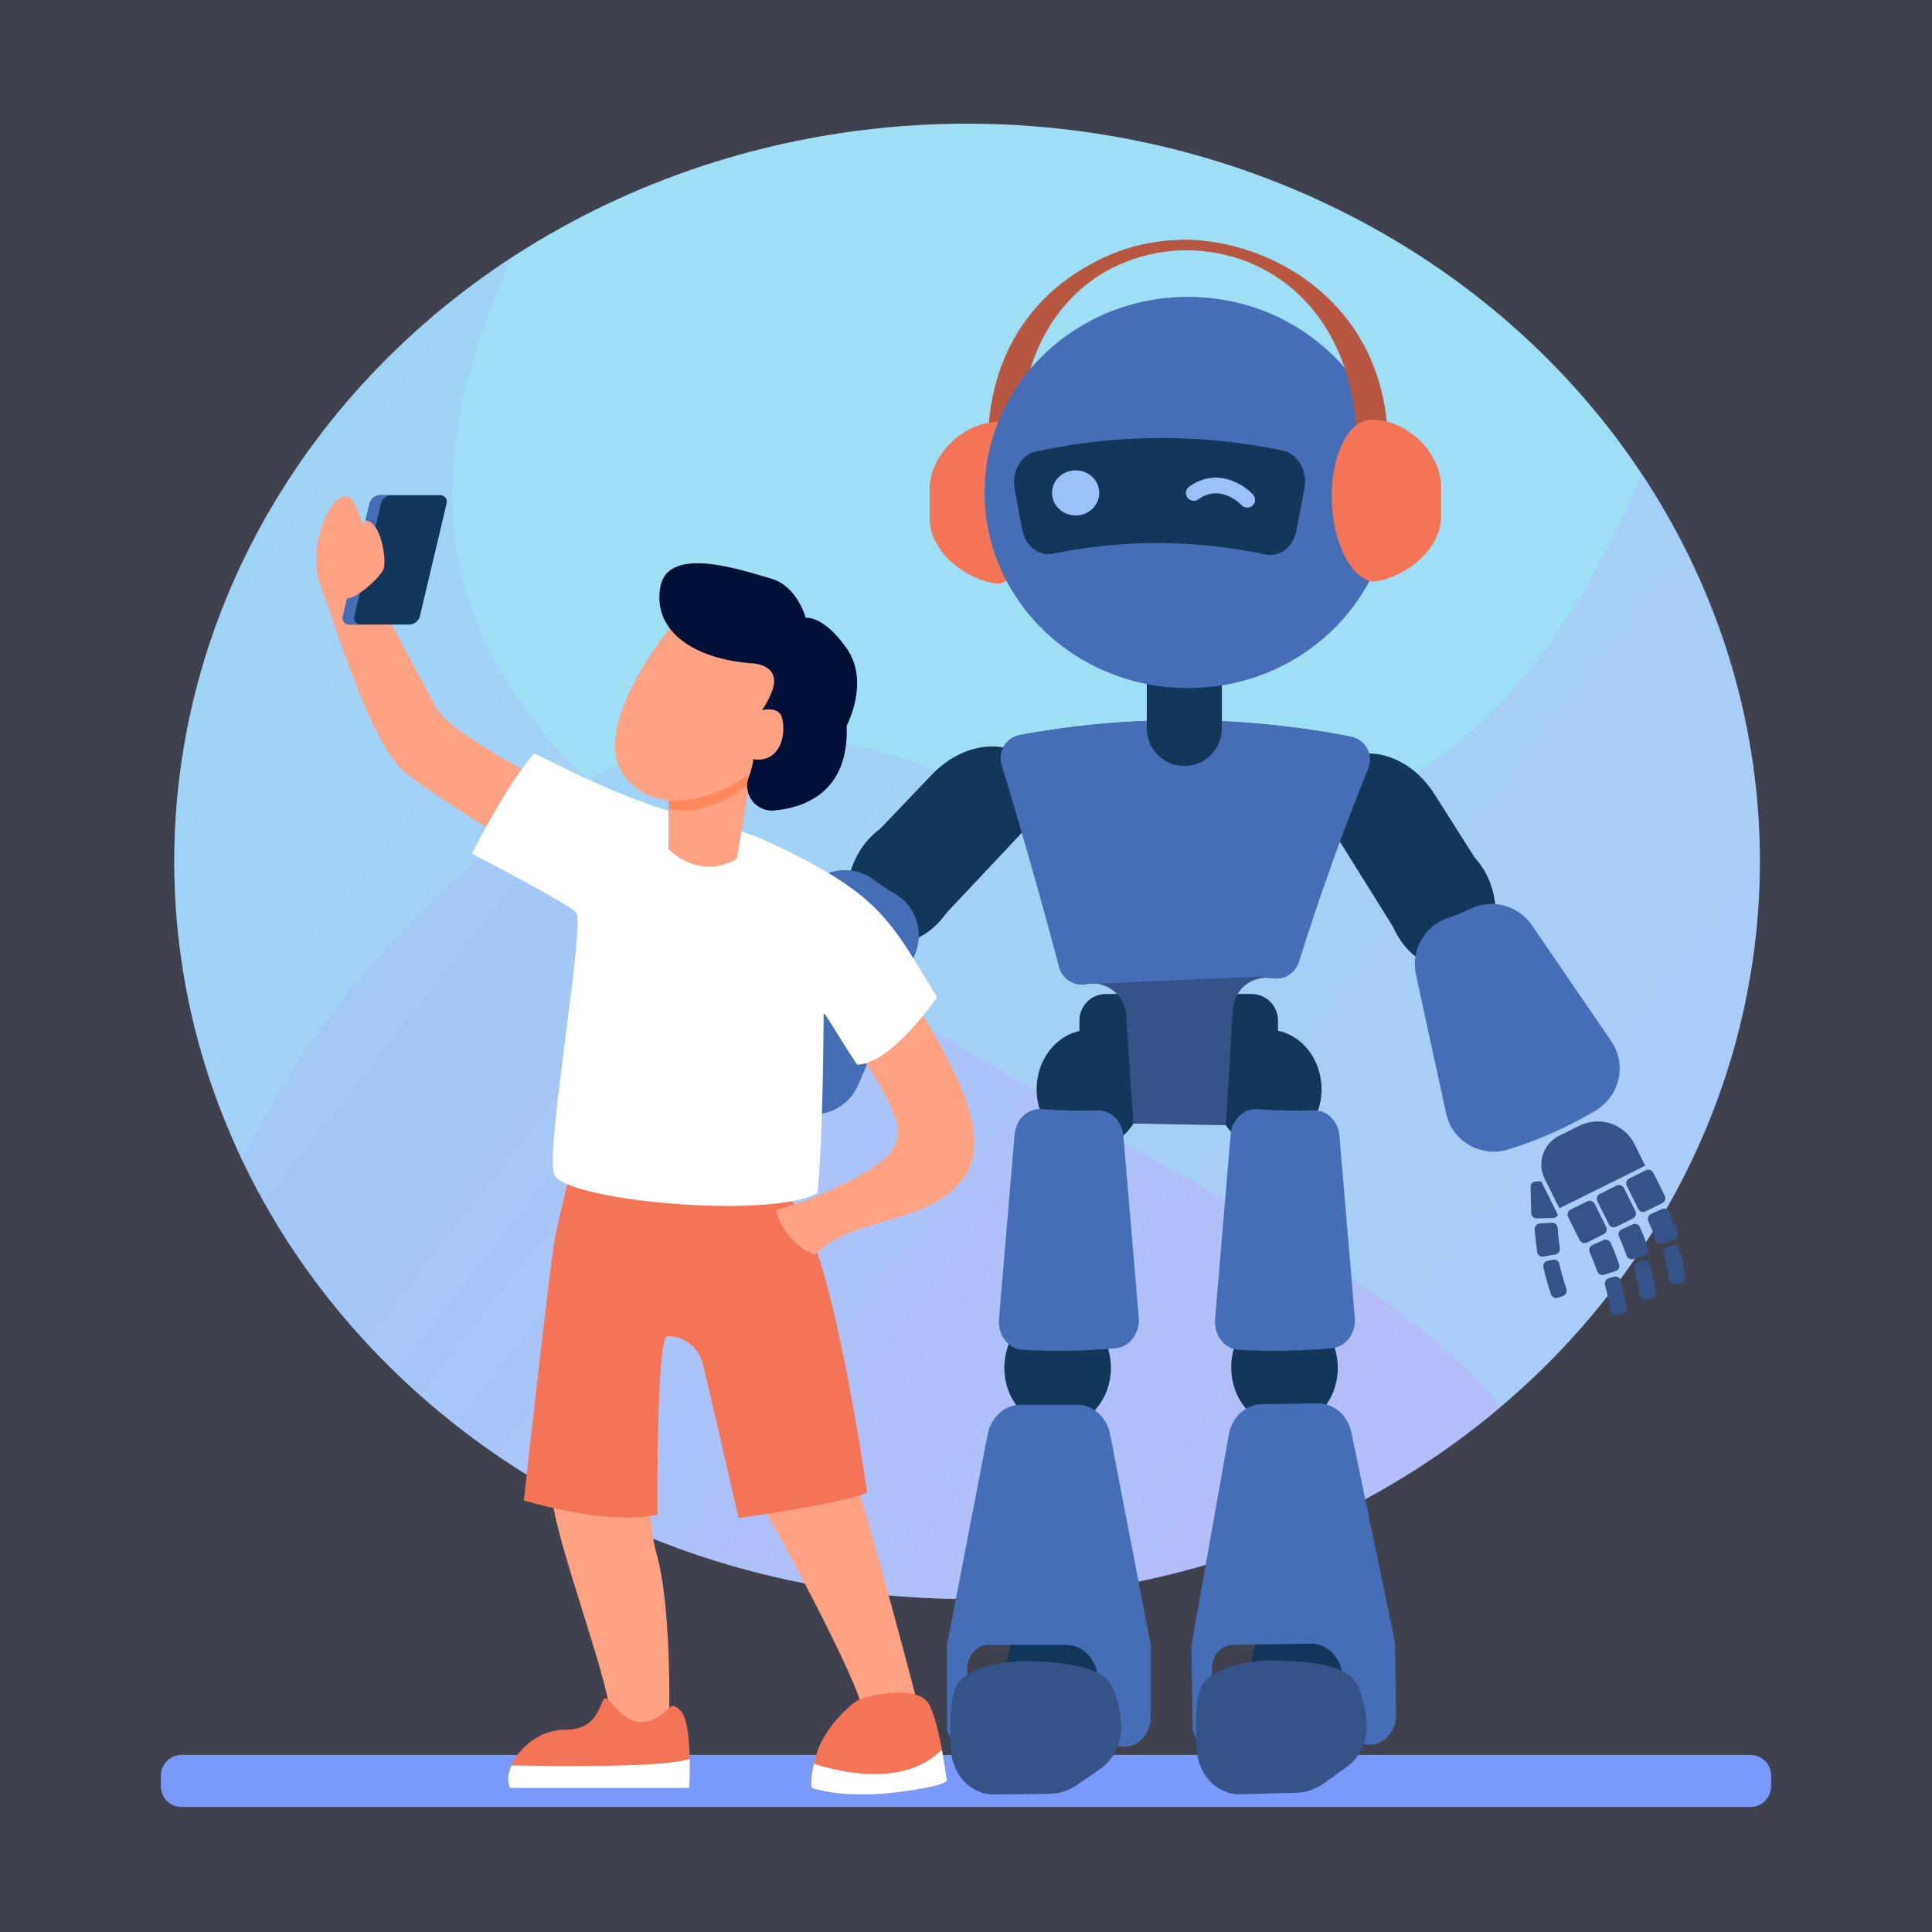 <?xml version="1.0" encoding="utf-8"?>
<!-- Generator: Adobe Illustrator 27.5.0, SVG Export Plug-In . SVG Version: 6.00 Build 0)  -->
<svg version="1.1" id="Layer_1" xmlns="http://www.w3.org/2000/svg" xmlns:xlink="http://www.w3.org/1999/xlink" x="0px" y="0px"
	 viewBox="0 0 2000 2000" style="enable-background:new 0 0 2000 2000;" xml:space="preserve">
<g>
	<g>
		<rect x="0" y="0" style="fill:#40414f;" width="2000" height="2000"/>
	</g>
	<path style="fill:#7A9AFB;" d="M1812.063,1870.546H187.938c-11.812,0-21.387-9.575-21.387-21.387v-11.086
		c0-11.812,9.575-21.387,21.387-21.387h1624.125c11.812,0,21.387,9.575,21.387,21.387v11.086
		C1833.449,1860.971,1823.874,1870.546,1812.063,1870.546z"/>
	<g>
		<ellipse style="fill:#9EDFF6;" cx="1001.111" cy="891.624" rx="820.711" ry="763.606"/>
		<linearGradient id="SVGID_1_" gradientUnits="userSpaceOnUse" x1="-83.411" y1="70.122" x2="1498.861" y2="1305.403">
			<stop  offset="0" style="stop-color:#7CCDEA"/>
			<stop  offset="1" style="stop-color:#CC97FE"/>
		</linearGradient>
		<path style="opacity:0.25;fill:url(#SVGID_1_);" d="M1821.821,891.624c0-147.16-44.741-284.597-122.258-401.178
			c-59.108,141.837-143.954,267.293-265.604,327.297c-373.023,183.993-552.794-260.128-930.313,63.446
			c-126.291,108.245-204.801,219.33-253.365,319.241c127.463,267.893,415.687,454.8,750.83,454.8
			C1454.377,1655.229,1821.821,1313.352,1821.821,891.624z"/>
		
			<linearGradient id="SVGID_00000021810625108468187110000004434230390470565277_" gradientUnits="userSpaceOnUse" x1="-768.483" y1="-119.588" x2="1282.76" y2="1481.82">
			<stop  offset="0" style="stop-color:#7CCDEA"/>
			<stop  offset="1" style="stop-color:#CC97FE"/>
		</linearGradient>
		<path style="opacity:0.28;fill:url(#SVGID_00000021810625108468187110000004434230390470565277_);" d="M521.623,284.797
			c2.57-6.078,5.049-12.046,7.442-17.908C318.176,405.087,180.4,633.385,180.4,891.624c0,421.728,367.445,763.606,820.711,763.606
			c212.996,0,407.042-75.494,552.914-199.293c-48.131-59.893-142.637-132.303-295.343-219.45
			C624.991,874.844,341.853,709.885,521.623,284.797z"/>
	</g>
	<g>
		<g>
			<path style="fill:#13375B;" d="M1443.309,961.447l-90.036-144.429l20.928-19.888c32.184-30.584,82.88-19.039,110.966,25.271
				l54.476,85.944L1443.309,961.447z"/>
			<path style="fill:#13375B;" d="M1470.961,869.631c28.973-9.172,61.73,12.646,73.167,48.732
				c11.437,36.085-2.78,72.771-31.752,81.942c-28.973,9.172-61.73-12.646-73.167-48.732
				C1427.772,915.489,1441.988,878.801,1470.961,869.631z"/>
			<g>
				<g>
					<path style="fill:#355389;" d="M1678.812,1272.587c3.754-1.718,7.516-3.421,11.286-5.109c2.872-1.286,6.28-0.019,7.556,2.85
						c3.22,7.239,6.137,14.581,8.751,22.007c1.063,3.021-0.644,6.313-3.707,7.278c-3.915,1.229-7.823,2.476-11.726,3.738
						c-2.962,0.957-6.106-0.627-7.142-3.555c-2.347-6.632-4.958-13.191-7.832-19.664
						C1674.725,1277.263,1675.949,1273.896,1678.812,1272.587z"/>
					<path style="fill:#355389;" d="M1695.819,1306.889c1.754-0.493,3.508-0.983,5.265-1.47c3.044-0.845,6.236,0.937,7.054,3.981
						c2.507,9.35,4.539,18.8,6.095,28.313c0.515,3.149-1.728,6.08-4.898,6.503c-1.807,0.24-3.612,0.484-5.419,0.732
						c-3.079,0.422-5.887-1.688-6.39-4.747c-1.451-8.829-3.34-17.6-5.662-26.281
						C1691.05,1310.884,1692.787,1307.741,1695.819,1306.889z"/>
				</g>
				<path style="fill:#466EB6;" d="M1498.461,950.499c8.293-2.84,16.408-6.16,24.313-9.95c22.354-10.717,49.229-3.004,63.19,17.415
					c27.314,39.948,54.627,79.895,81.94,119.843c16.439,24.043,8.972,56.817-16.078,71.797
					c-28.453,17.018-58.776,30.522-90.463,40.287c-28.349,8.736-58.11-8.466-64.381-37.379
					c-10.396-47.934-20.794-95.868-31.19-143.801C1460.407,983.879,1474.357,958.753,1498.461,950.499z"/>
				<path style="fill:#355389;" d="M1614.024,1175.739l20.963-10.396c21.071-10.448,46.621-1.889,57.068,19.119l11.076,22.276
					l-88.873,44.071l-15.238-30.645C1590.872,1203.779,1597.589,1183.888,1614.024,1175.739z"/>
				<path style="fill:#355389;" d="M1656.214,1235.874l17.214-8.535c2.825-1.401,6.252-0.253,7.652,2.563l11.867,23.865
					c1.401,2.817,0.246,6.235-2.58,7.639l-17.213,8.536c-2.826,1.399-6.252,0.253-7.653-2.565l-11.867-23.864
					C1652.232,1240.696,1653.388,1237.276,1656.214,1235.874z"/>
				<g>
					<path style="fill:#355389;" d="M1709.214,1256.654c3.755-1.719,7.517-3.423,11.287-5.11c2.871-1.285,6.28-0.019,7.555,2.85
						c3.22,7.239,6.138,14.581,8.752,22.007c1.063,3.021-0.644,6.313-3.707,7.277c-3.915,1.229-7.822,2.479-11.725,3.74
						c-2.963,0.957-6.106-0.627-7.143-3.555c-2.347-6.631-4.959-13.191-7.832-19.665
						C1705.127,1261.329,1706.354,1257.963,1709.214,1256.654z"/>
					<path style="fill:#355389;" d="M1726.224,1290.955c1.754-0.493,3.507-0.983,5.264-1.468c3.044-0.846,6.236,0.937,7.053,3.979
						c2.508,9.35,4.54,18.8,6.095,28.313c0.516,3.15-1.727,6.08-4.897,6.502c-1.807,0.241-3.612,0.485-5.418,0.732
						c-3.08,0.422-5.888-1.687-6.391-4.747c-1.451-8.829-3.34-17.6-5.663-26.28
						C1721.453,1294.95,1723.19,1291.809,1726.224,1290.955z"/>
				</g>
				<path style="fill:#355389;" d="M1686.617,1219.94l17.213-8.535c2.826-1.401,6.252-0.254,7.653,2.564l11.867,23.864
					c1.4,2.817,0.245,6.237-2.58,7.639l-17.214,8.535c-2.825,1.401-6.251,0.252-7.652-2.563l-11.867-23.865
					C1682.636,1224.763,1683.791,1221.344,1686.617,1219.94z"/>
				<g>
					<path style="fill:#355389;" d="M1648.493,1288.864c3.755-1.718,7.516-3.422,11.286-5.111c2.872-1.286,6.28-0.019,7.557,2.85
						c3.219,7.239,6.137,14.581,8.751,22.009c1.063,3.021-0.646,6.312-3.708,7.276c-3.914,1.23-7.822,2.478-11.724,3.74
						c-2.963,0.957-6.108-0.628-7.144-3.556c-2.347-6.631-4.957-13.191-7.832-19.665
						C1644.407,1293.54,1645.632,1290.174,1648.493,1288.864z"/>
					<path style="fill:#355389;" d="M1665.502,1323.164c1.753-0.492,3.508-0.981,5.264-1.468c3.044-0.846,6.237,0.937,7.054,3.981
						c2.507,9.348,4.541,18.799,6.095,28.313c0.515,3.149-1.728,6.079-4.897,6.503c-1.807,0.239-3.613,0.483-5.418,0.73
						c-3.08,0.422-5.888-1.686-6.391-4.745c-1.451-8.829-3.34-17.601-5.664-26.282
						C1660.732,1327.161,1662.469,1324.018,1665.502,1323.164z"/>
				</g>
				<path style="fill:#355389;" d="M1625.896,1252.151l17.214-8.535c2.826-1.401,6.251-0.254,7.653,2.563l11.866,23.865
					c1.401,2.815,0.247,6.235-2.579,7.638l-17.214,8.536c-2.825,1.4-6.252,0.252-7.652-2.564l-11.868-23.864
					C1621.915,1256.972,1623.07,1253.552,1625.896,1252.151z"/>
				<g>
					<path style="fill:#355389;" d="M1606.439,1265.767c-4.123,0.236-8.245,0.491-12.366,0.762c-3.14,0.206-5.562,2.921-5.346,6.053
						c0.54,7.904,1.396,15.76,2.559,23.546c0.474,3.168,3.521,5.277,6.681,4.697c4.034-0.742,8.072-1.47,12.111-2.178
						c3.066-0.54,5.104-3.412,4.65-6.484c-1.026-6.958-1.788-13.979-2.275-21.043
						C1612.237,1267.986,1609.58,1265.586,1606.439,1265.767z"/>
					<path style="fill:#355389;" d="M1607.448,1304.04c-1.78,0.384-3.56,0.771-5.339,1.163c-3.086,0.676-5.074,3.745-4.373,6.818
						c2.157,9.437,4.78,18.74,7.856,27.876c1.018,3.023,4.371,4.566,7.37,3.455c1.709-0.631,3.419-1.262,5.131-1.887
						c2.92-1.066,4.416-4.245,3.429-7.184c-2.847-8.481-5.28-17.118-7.287-25.879
						C1613.533,1305.341,1610.527,1303.374,1607.448,1304.04z"/>
				</g>
				<path style="fill:#355389;" d="M1595.993,1224.012c-0.178-0.358-0.349-0.717-0.516-1.077l-5.663,0.149
					c-3.035,0.08-5.432,2.599-5.356,5.626l0.688,27.247c0.077,3.028,2.599,5.417,5.632,5.337l17.226-0.454
					c2.107-0.057,3.908-1.287,4.785-3.051L1595.993,1224.012z"/>
			</g>
			<path style="fill:#13375B;" d="M978.261,946.664l116.587-123.99l-16.625-23.603c-25.567-36.296-77.543-34.908-113.766,3.041
				l-70.258,73.605L978.261,946.664z"/>
			<path style="fill:#13375B;" d="M969.134,851.209c-26.614-14.67-63.012,0.306-81.297,33.452
				c-18.285,33.145-11.532,71.905,15.081,86.575c26.614,14.67,63.012-0.306,81.297-33.452
				C1002.5,904.64,995.748,865.878,969.134,851.209z"/>
			<g>
				<g>
					<path style="fill:#355389;" d="M686.362,1205.632c-3.344-2.42-6.7-4.827-10.066-7.222c-2.565-1.824-6.155-1.249-7.968,1.313
						c-4.575,6.469-8.874,13.097-12.893,19.866c-1.635,2.754-0.605,6.317,2.209,7.863c3.599,1.972,7.187,3.96,10.766,5.963
						c2.718,1.52,6.111,0.582,7.7-2.086c3.601-6.044,7.446-11.964,11.533-17.749
						C689.453,1211.018,688.912,1207.477,686.362,1205.632z"/>
					<path style="fill:#355389;" d="M662.963,1235.936c-1.624-0.826-3.248-1.651-4.875-2.473c-2.819-1.424-6.299-0.303-7.697,2.522
						c-4.289,8.678-8.135,17.546-11.524,26.57c-1.121,2.987,0.502,6.301,3.529,7.336c1.725,0.59,3.447,1.184,5.17,1.78
						c2.938,1.017,6.104-0.503,7.197-3.403c3.152-8.374,6.724-16.604,10.702-24.662
						C666.857,1240.788,665.768,1237.366,662.963,1235.936z"/>
				</g>
				<path style="fill:#466EB6;" d="M926.322,925.122c-7.575-4.409-14.884-9.255-21.893-14.521
					c-19.821-14.89-47.687-12.591-65.378,4.697c-34.612,33.821-69.222,67.643-103.833,101.465
					c-20.831,20.357-19.93,53.958,1.699,73.556c24.568,22.263,51.656,41.447,80.817,57.23c26.087,14.121,58.642,3.084,70.456-24.04
					c19.587-44.968,39.174-89.937,58.761-134.903C957.099,965.311,948.342,937.938,926.322,925.122z"/>
				<path style="fill:#355389;" d="M768.868,1123.354l-18.52-14.302c-18.615-14.374-45.347-10.986-59.707,7.567l-15.227,19.675
					l78.516,60.63l20.946-27.064C786.078,1155.387,783.388,1134.565,768.868,1123.354z"/>
				<path style="fill:#355389;" d="M715.715,1174.058l-15.208-11.743c-2.496-1.927-6.081-1.472-8.007,1.016l-16.312,21.077
					c-1.927,2.488-1.464,6.066,1.033,7.996l15.206,11.743c2.498,1.926,6.082,1.473,8.008-1.017l16.313-21.076
					C718.673,1179.566,718.21,1175.986,715.715,1174.058z"/>
				<g>
					<path style="fill:#355389;" d="M659.67,1184.051c-3.345-2.421-6.7-4.829-10.066-7.223c-2.564-1.823-6.155-1.248-7.967,1.314
						c-4.575,6.468-8.875,13.096-12.894,19.865c-1.634,2.755-0.605,6.317,2.21,7.862c3.598,1.973,7.185,3.963,10.765,5.965
						c2.718,1.52,6.111,0.582,7.7-2.086c3.6-6.042,7.447-11.964,11.533-17.749C662.762,1189.437,662.219,1185.895,659.67,1184.051z"
						/>
					<path style="fill:#355389;" d="M636.27,1214.354c-1.624-0.827-3.246-1.651-4.874-2.471c-2.819-1.426-6.299-0.303-7.696,2.521
						c-4.291,8.677-8.136,17.546-11.524,26.57c-1.123,2.988,0.502,6.301,3.529,7.336c1.724,0.59,3.446,1.183,5.169,1.779
						c2.938,1.018,6.103-0.501,7.197-3.402c3.153-8.374,6.724-16.604,10.702-24.662
						C640.165,1219.207,639.077,1215.785,636.27,1214.354z"/>
				</g>
				<path style="fill:#355389;" d="M689.022,1152.477l-15.207-11.742c-2.497-1.928-6.081-1.475-8.007,1.015l-16.313,21.076
					c-1.925,2.489-1.462,6.069,1.033,7.996l15.208,11.743c2.497,1.927,6.082,1.472,8.007-1.016l16.313-21.076
					C691.981,1157.985,691.518,1154.405,689.022,1152.477z"/>
				<g>
					<path style="fill:#355389;" d="M712.903,1227.533c-3.345-2.42-6.7-4.828-10.066-7.224c-2.564-1.823-6.155-1.248-7.968,1.314
						c-4.575,6.468-8.875,13.096-12.894,19.867c-1.635,2.755-0.604,6.316,2.211,7.862c3.597,1.973,7.185,3.961,10.764,5.965
						c2.718,1.519,6.112,0.58,7.701-2.088c3.601-6.042,7.446-11.965,11.533-17.749
						C715.994,1232.919,715.453,1229.378,712.903,1227.533z"/>
					<path style="fill:#355389;" d="M689.504,1257.836c-1.623-0.826-3.248-1.651-4.874-2.471c-2.819-1.426-6.3-0.304-7.697,2.522
						c-4.29,8.675-8.137,17.545-11.524,26.569c-1.122,2.987,0.503,6.3,3.528,7.336c1.726,0.589,3.449,1.183,5.17,1.778
						c2.938,1.018,6.104-0.499,7.196-3.4c3.153-8.374,6.724-16.605,10.703-24.664
						C693.398,1262.689,692.311,1259.267,689.504,1257.836z"/>
				</g>
				<path style="fill:#355389;" d="M742.256,1195.96l-15.208-11.743c-2.496-1.928-6.081-1.474-8.007,1.015l-16.313,21.077
					c-1.925,2.487-1.463,6.067,1.033,7.996l15.207,11.742c2.497,1.928,6.082,1.473,8.007-1.015l16.313-21.076
					C745.215,1201.467,744.752,1197.887,742.256,1195.96z"/>
				<g>
					<path style="fill:#355389;" d="M758.667,1213.123c3.997,1.039,7.989,2.097,11.978,3.169c3.039,0.818,4.88,3.954,4.056,6.983
						c-2.079,7.645-4.457,15.181-7.123,22.588c-1.085,3.014-4.487,4.486-7.471,3.298c-3.812-1.519-7.628-3.022-11.45-4.509
						c-2.901-1.13-4.336-4.346-3.291-7.27c2.371-6.622,4.492-13.357,6.355-20.189
						C752.547,1214.164,755.623,1212.33,758.667,1213.123z"/>
					<path style="fill:#355389;" d="M750.179,1250.457c1.671,0.725,3.339,1.454,5.007,2.187c2.894,1.268,4.243,4.667,2.953,7.543
						c-3.964,8.831-8.359,17.44-13.166,25.796c-1.59,2.767-5.181,3.622-7.904,1.944c-1.553-0.953-3.106-1.907-4.662-2.855
						c-2.655-1.617-3.499-5.028-1.955-7.716c4.453-7.759,8.532-15.752,12.216-23.95
						C743.957,1250.54,747.29,1249.201,750.179,1250.457z"/>
				</g>
				<path style="fill:#355389;" d="M777.092,1174.224c0.244-0.315,0.482-0.634,0.716-0.955l5.524,1.257
					c2.96,0.673,4.818,3.612,4.15,6.566l-6.014,26.584c-0.668,2.954-3.609,4.803-6.568,4.13l-16.802-3.82
					c-2.056-0.468-3.58-2.028-4.095-3.93L777.092,1174.224z"/>
			</g>
			<path style="fill:#B75742;" d="M1040.682,461.536c-0.032-270.218,370.518-270.264,370.55,0c3.152,0,6.304,0,9.456,0
				c0.031-284.148-389.62-284.194-389.651,0C1034.251,461.536,1037.467,461.536,1040.682,461.536z"/>
			<path style="fill:#B75742;" d="M1243.57,249.196c-0.67,3.468-0.896,6.934-0.894,10.4
				c-97.869-8.636-202.013,58.68-201.995,201.939c-3.215,0-6.431,0-9.646,0C1031.053,310.828,1140.637,240.059,1243.57,249.196z"/>
			<path style="fill:#B75742;" d="M1243.281,248.773c0,3.485,0,6.972,0,10.457c-98.984-5.987-188.096,62.139-188.078,202.995
				c-3.302,0-29.281-1.018-32.582-1.018C1022.638,313.339,1139.371,242.761,1243.281,248.773z"/>
			<path style="fill:#F47458;" d="M1035.186,436.683c23.987,0.598,42.083,38.832,40.435,84.826
				c-1.571,43.802-20.476,80.309-42.987,82.832c0,0-0.011-0.007-0.016-0.007c-32.585-3.958-71.437-33.332-70.184-69.566v-28.154
				C962.433,468.917,999.614,435.795,1035.186,436.683z"/>
			<path style="fill:#13375B;" d="M1117.408,1112.306h205.54v-55.901c0-15.149-12.281-27.432-27.432-27.432H1144.84
				c-15.15,0-27.432,12.282-27.432,27.432V1112.306z"/>
			<path style="fill:#13375B;" d="M1257.778,1127.63c0,34.007,24.688,61.575,55.145,61.575c30.455,0,55.145-27.568,55.145-61.575
				c0-34.006-24.689-61.574-55.145-61.574C1282.467,1066.056,1257.778,1093.624,1257.778,1127.63z"/>
			<path style="fill:#13375B;" d="M1039.704,1415.912c0,34.008,24.689,61.576,55.145,61.576c30.456,0,55.146-27.568,55.146-61.576
				c0-34.005-24.689-61.575-55.146-61.575C1064.394,1354.337,1039.704,1381.907,1039.704,1415.912z"/>
			<path style="fill:#13375B;" d="M1042.211,1726.588c0,34.006,24.689,61.575,55.146,61.575c30.455,0,55.145-27.569,55.145-61.575
				c0-34.008-24.689-61.575-55.145-61.575C1066.9,1665.013,1042.211,1692.58,1042.211,1726.588z"/>
			<path style="fill:#13375B;" d="M1073.125,1127.63c0,34.007,24.689,61.575,55.146,61.575s55.146-27.568,55.146-61.575
				c0-34.006-24.689-61.574-55.146-61.574S1073.125,1093.624,1073.125,1127.63z"/>
			<path style="fill:#355389;" d="M1055.84,760.866c113.354-20.979,229.614-20.364,342.631,1.791
				c14.99,2.938,23.613,18.752,17.874,32.872c-26.763,65.842-50.754,132.674-71.93,200.321
				c-3.519,11.244-14.549,18.303-26.274,16.907c-1.078-0.127-2.155-0.253-3.234-0.376c-20.665-2.355-38.747,13.882-38.747,34.626
				l-7.076,117.852l-95.838-1.746l-7.376-110.141c0-21.647-19.62-38.185-40.974-34.303c-0.212,0.039-0.423,0.077-0.634,0.116
				c-12.486,2.283-24.568-5.539-27.801-17.781c-18.483-69.993-38.321-139.733-59.514-209.184
				C1032.71,777.93,1041.528,763.515,1055.84,760.866z"/>
			<path style="fill:#466EB6;" d="M1096.461,1001.003c-18.483-69.993-38.321-139.733-59.514-209.184
				c-4.237-13.889,4.581-28.304,18.893-30.953c113.354-20.979,229.614-20.364,342.631,1.791
				c14.99,2.938,23.613,18.752,17.874,32.872c-26.763,65.842-50.754,132.674-71.929,200.321
				c-3.52,11.244-14.55,18.303-26.275,16.907c-1.078-0.127-2.155-0.253-3.234-0.376c-0.669-0.077-1.336-0.133-2-0.171l-6.767-1.467
				l-171.193,7.569c-3.257-0.362-6.632-0.265-10.051,0.357c-0.212,0.039-0.423,0.077-0.634,0.116l-4.231,0.395
				C1109.142,1019.231,1099.326,1011.853,1096.461,1001.003z"/>
			<path style="fill:#466EB6;" d="M1059.066,1397.432c31.877,1.596,63.8,1.05,95.6-1.633c14.621-1.235,25.541-15.526,24.161-31.827
				c-5.311-62.728-10.621-125.453-15.932-188.18c-1.299-15.35-13.078-26.842-26.879-26.366c-19.266,0.661-38.542,0.239-57.756-1.268
				c-14.188-1.111-26.612,10.495-27.951,26.307c-5.394,63.695-10.785,127.391-16.178,191.088
				C1032.724,1382.191,1044.113,1396.683,1059.066,1397.432z"/>
			<path style="fill:#466EB6;" d="M980.381,1702.796l41.966-217.705c3.478-18.042,17.764-30.926,34.292-30.926h58.345
				c16.527,0,30.814,12.884,34.292,30.926l41.965,217.705h-0.044v74.812c0,15.409-10.214,28.153-23.495,30.253
				c-2.013,0.318-4.097,0.39-6.227,0.191c-14.248-1.329-25.006-15.076-25.006-31.039v-37.802c0-20.109-14.601-36.415-32.612-36.415
				h-80.667c-12.092,0-21.893,10.947-21.893,24.447v80.92l0,0c-11.537,0-20.888-9.353-20.888-20.889v-84.479H980.381z"/>
			<path style="fill:#355389;" d="M1056.832,1719.591c0,0,61.412-1.399,85.225,15.394c12.122,8.549,16.773,29.429,18.42,47.868
				c1.73,19.387-6.674,38.158-21.523,48.39l-23.932,16.486c-8.552,5.894-18.379,9.072-28.428,9.196l-57.488,0.709
				c-23.67,0.291-43.437-20.212-44.775-46.6c-1.294-25.53-0.875-54.256,6.077-66.254
				C1004.194,1720.99,1056.832,1719.591,1056.832,1719.591z"/>
			<path style="fill:#13375B;" d="M1274.554,1416.615c0.503,34.004,25.596,61.204,56.049,60.754
				c30.452-0.451,54.73-28.38,54.229-62.382c-0.502-34.004-25.596-61.204-56.048-60.756
				C1298.332,1354.682,1274.052,1382.611,1274.554,1416.615z"/>
			<path style="fill:#13375B;" d="M1295.521,1726.227c0.502,34.004,25.596,61.204,56.048,60.755
				c30.453-0.45,54.731-28.381,54.229-62.383s-25.596-61.204-56.048-60.754S1295.02,1692.225,1295.521,1726.227z"/>
			<path style="fill:#466EB6;" d="M1282.742,1397.432c31.876,1.596,63.799,1.05,95.6-1.633c14.621-1.235,25.541-15.526,24.16-31.827
				c-5.31-62.728-10.62-125.453-15.931-188.18c-1.299-15.35-13.078-26.842-26.879-26.366c-19.266,0.661-38.542,0.239-57.756-1.268
				c-14.189-1.111-26.614,10.495-27.952,26.307c-5.393,63.695-10.784,127.391-16.177,191.088
				C1256.398,1382.191,1267.789,1396.683,1282.742,1397.432z"/>
			<path style="fill:#466EB6;" d="M1233.348,1703.353l38.745-218.302c3.211-18.093,17.306-31.185,33.833-31.43l58.337-0.862
				c16.526-0.243,31.001,12.429,34.745,30.417l45.176,217.063h-0.045l1.105,74.804c0.228,15.406-9.797,28.298-23.045,30.595
				c-2.009,0.348-4.091,0.45-6.224,0.284c-14.266-1.119-25.226-14.703-25.462-30.668l-0.558-37.795
				c-0.298-20.109-15.138-36.196-33.146-35.93l-80.659,1.191c-12.09,0.18-21.729,11.268-21.529,24.766l1.194,80.912l0,0
				c-11.534,0.169-21.024-9.044-21.193-20.578l-1.249-84.468H1233.348z"/>
			<path style="fill:#355389;" d="M1310.038,1719.015c0,0,61.384-2.306,85.442,14.133c12.247,8.37,17.207,29.18,19.124,47.592
				c2.018,19.359-6.108,38.253-20.806,48.702l-23.685,16.84c-8.465,6.018-18.245,9.34-28.29,9.614l-57.472,1.557
				c-23.662,0.642-43.731-19.567-45.458-45.933c-1.671-25.509-1.676-54.237,5.099-66.338
				C1257.427,1721.191,1310.038,1719.015,1310.038,1719.015z"/>
			<path style="fill:#13375B;" d="M1225.975,792.937h0.104c21.429,0,38.8-17.372,38.8-38.8v-73.072h-77.704v73.072
				C1187.175,775.565,1204.546,792.937,1225.975,792.937z"/>
			<ellipse style="fill:#466EB6;" cx="1229.787" cy="509.818" rx="210.554" ry="202.496"/>
			<path style="fill:#13375B;" d="M1090.255,573.212c72.696-15.022,147.07-14.743,219.653,0.817
				c14.72,3.156,28.943-7.82,32.207-24.996c2.738-14.406,5.475-28.813,8.213-43.218c3.438-18.091-6.567-36.035-22.081-39.293
				c-84.693-17.791-171.408-17.485-255.979,0.902c-15.434,3.356-25.345,21.241-21.921,39.26c2.629,13.832,5.256,27.663,7.884,41.494
				C1061.479,565.271,1075.59,576.243,1090.255,573.212z"/>
			<ellipse style="fill:#9BC1F9;" cx="1113.503" cy="510.244" rx="24.439" ry="23.333"/>
			<path style="fill:#B75742;" d="M1436.683,460.869c-3.151,0-28.751,3.393-31.903,3.393
				c-0.015-126.979-75.368-197.01-162.103-204.665c-0.003-3.466,0.224-6.933,0.894-10.4
				C1334.745,257.29,1436.698,327.403,1436.683,460.869z"/>
			<path style="fill:#F47458;" d="M1419.094,434.554c-23.988,0.598-42.084,38.833-40.435,84.827
				c1.57,43.801,20.474,80.309,42.987,82.831c0,0,0.011-0.006,0.014-0.007c32.587-3.958,71.438-33.333,70.186-69.566v-28.155
				C1491.846,466.789,1454.665,433.667,1419.094,434.554z"/>
			<g>
				<path style="fill:#9BC1F9;" d="M1291.186,525.467c1.972,0,3.948-0.718,5.499-2.169c3.24-3.034,3.431-8.105,0.409-11.358
					c-10.738-11.564-38.361-28.143-66.049-8.095c-3.605,2.61-4.412,7.65-1.801,11.255c2.61,3.604,7.65,4.413,11.256,1.801
					c22.971-16.633,43.921,5.101,44.803,6.033C1286.891,524.616,1289.035,525.467,1291.186,525.467z"/>
			</g>
		</g>
		<g>
			<path style="fill:#FFA283;" d="M565.896,810.056c0,0-100.366-51.294-113.948-76.759c-13.582-25.469-65.25-121.2-65.25-121.2
				s-9.324-98.395-28.851-98.395c-19.521,0-39.588,58.624-26.006,92.582c13.582,33.955,51.395,165.722,88.744,194.584
				c37.355,28.862,135.718,88.356,135.718,88.356L565.896,810.056z"/>
			<g>
				<path style="fill:#FFA283;" d="M574.739,1433.179c0,0-3.397,69.608-3.397,112.053c0,42.445,65.368,208.827,59.423,232.595
					c-5.944,23.77,61.601,20.54,61.601,20.54s4.611-129.197-12.79-190.319c-17.401-61.116,0-186.752,0-186.752L574.739,1433.179z"/>
				<path style="fill:#FFA283;" d="M738.708,1399.625c0,0,21.935,115.046,39.763,141.361
					c17.828,26.314,113.752,205.433,113.752,228.353c0,22.919,60.273,4.244,60.273,4.244s-50.932-196.094-71.308-255.516
					c-20.375-59.423-28.013-108.659-28.013-108.659L738.708,1399.625z"/>
			</g>
			<path style="fill:#F47458;" d="M573.89,1285.471c-6.238,37.859-31.616,267.811-31.616,267.811s86.552,26.58,138.332,14.696
				c0,0-1.456-184.884,10.433-184.884c0.118,0,0.236,0,0.354,0.002c16.979,0.093,31.905,11.945,36.002,28.423
				c9.913,39.854,37.123,160.023,37.123,160.023s109.398-15.244,133.166-26.279c0,0-36.542-260.118-76.438-300.018l-47.864-42.965
				l-174.462-22.488C598.918,1179.792,578.306,1258.683,573.89,1285.471z"/>
			<path style="fill:#F47458;" d="M528.048,1850.832H713.53c0,0,3.824-67.062-8.909-79.795c-12.738-12.735-9.341,1.611-30.562,9.718
				c-21.225,8.105-35.033-11.446-44.729-21.143c-9.702-9.699-2.81,30.947-43.557,30.947
				C545.027,1790.56,518.712,1832.154,528.048,1850.832z"/>
			<path style="fill:#F47458;" d="M892.398,1758.117c-9.45,2.745-38.199,29.048-46.685,56.212
				c-8.487,27.164-5.095,36.503-5.095,36.503s31.41,11.884,89.984,4.243c58.574-7.641,49.233-13.582,49.233-13.582
				s-7.638-60.271-18.672-78.099C950.123,1745.569,908.955,1753.305,892.398,1758.117z"/>
			<path style="fill:#FFA283;" d="M933.685,1014.956c60.504,97.664,95.579,164.836,61.759,207.289
				c-36.95,46.384-115.142,37.293-151.355,76.713c-34.008-12.54-40.885-46.089-40.885-46.089s13.847-4.501,35.055-11.395
				c69.705-30.26,99.085-48.176,89.434-81.189c-9.651-33.015-43.708-77.096-43.708-77.096
				C899.701,1011.936,933.685,1014.956,933.685,1014.956z"/>
			<path style="fill:#FFFFFF;" d="M969.916,1032.423c0,0-46.37,68.482-82.609,69.73c-23.784-35.821-34.394-56.398-34.627-52.473
				c-0.263,4.438-0.215,121.422-6.39,185.299c-47.825,27.688-264.412,8.161-272.904-19.853
				c-8.487-28.013,33.109-260.61,22.924-270.797c-10.19-10.185-107.902-60.65-107.902-60.65s40.274-79.221,65.058-103.782
				c0,0,48.379,25.301,94.591,43.889c60.63,24.387,111.674,31.135,145.407,46.796C912.315,925.76,921.238,952.294,969.916,1032.423z
				"/>
			<path style="fill:#FFA283;" d="M692.017,794.925v84.04c0,0,30.777,33.106,70.674,10.186l18.379-108.153L692.017,794.925z"/>
			<path style="opacity:0.68;fill:#FF7F4C;" d="M692.017,837.277c25.425,6.413,56.85-4.4,83.876-25.826l5.177-30.453l-89.053,13.927
				V837.277z"/>
			<path style="fill:#FFA283;" d="M694.36,649.16c0,0-86.717,104.064-47.214,155.134c39.509,51.066,129.117,16.38,173.439-48.178
				C864.909,691.557,710.741,600.982,694.36,649.16z"/>
			<path style="fill:#011037;" d="M779.156,686.74c0,0,31.797,0.964,19.266,30.833c-12.525,29.87-35.168,39.988-23.122,52.031
				c8.284,8.281,3.558,25.217-0.205,34.99c-1.945,5.053-2.243,10.591-0.66,15.77l0.211,0.689
				c3.511,11.512,14.569,19.001,26.557,17.967c29.175-2.518,77.983-17.21,75.267-87.722c0,0,24.308-45.289,0.111-79.975
				c-24.197-34.689-42.505-31.797-42.505-31.797s-8.67-32.761-35.653-40.47c-26.978-7.708-105.989-35.653-114.658,7.708
				C675.088,650.124,713.633,681.921,779.156,686.74z"/>
			<path style="fill:#FFA283;" d="M770.603,741.181c2.249-1.154,34.298-16.019,39.024,2.167c4.381,16.877-1.7,43-24.7,43
				C761.934,786.348,741.697,755.996,770.603,741.181z"/>
			<path style="fill:#FFFFFF;" d="M713.53,1850.832c0,0,0.798-13.927,0.453-30.291c-21.75,9.403-141.091,7.893-184.457,7.013
				c-3.777,8.703-4.514,17.202-1.477,23.278H713.53z"/>
			<path style="fill:#FFFFFF;" d="M930.602,1855.075c58.574-7.641,49.233-13.582,49.233-13.582s-1.76-13.883-4.807-30.296
				l-0.01,0.005c-38.873,38.873-103.871,23.848-132.465,14.555c-4.354,18.418-1.935,25.075-1.935,25.075
				S872.027,1862.716,930.602,1855.075z"/>
		</g>
		<g>
			<path style="fill:#13375B;" d="M361.682,646.545h62.243c4.821,0,9.654-3.908,10.794-8.729l27.57-116.516
				c1.141-4.821-1.843-8.729-6.663-8.729h-62.243c-4.821,0-9.654,3.908-10.795,8.729l-27.57,116.516
				C353.877,642.637,356.861,646.545,361.682,646.545z"/>
			<path style="fill:#466EB6;" d="M393.383,512.571h11.766c-4.821,0-9.654,3.908-10.794,8.729l-27.571,116.516
				c-1.141,4.82,1.843,8.729,6.664,8.729h-11.766c-4.821,0-7.804-3.909-6.664-8.729l27.57-116.516
				C383.729,516.479,388.562,512.571,393.383,512.571z"/>
		</g>
		<path style="fill:#FFA283;" d="M378.453,538.777c16.369,1.37,21.455,39.955,18.873,49.595
			c-2.582,9.641-38.763,40.647-40.512,27.965C355.064,603.656,371.894,544.12,378.453,538.777z"/>
	</g>
</g>
</svg>
